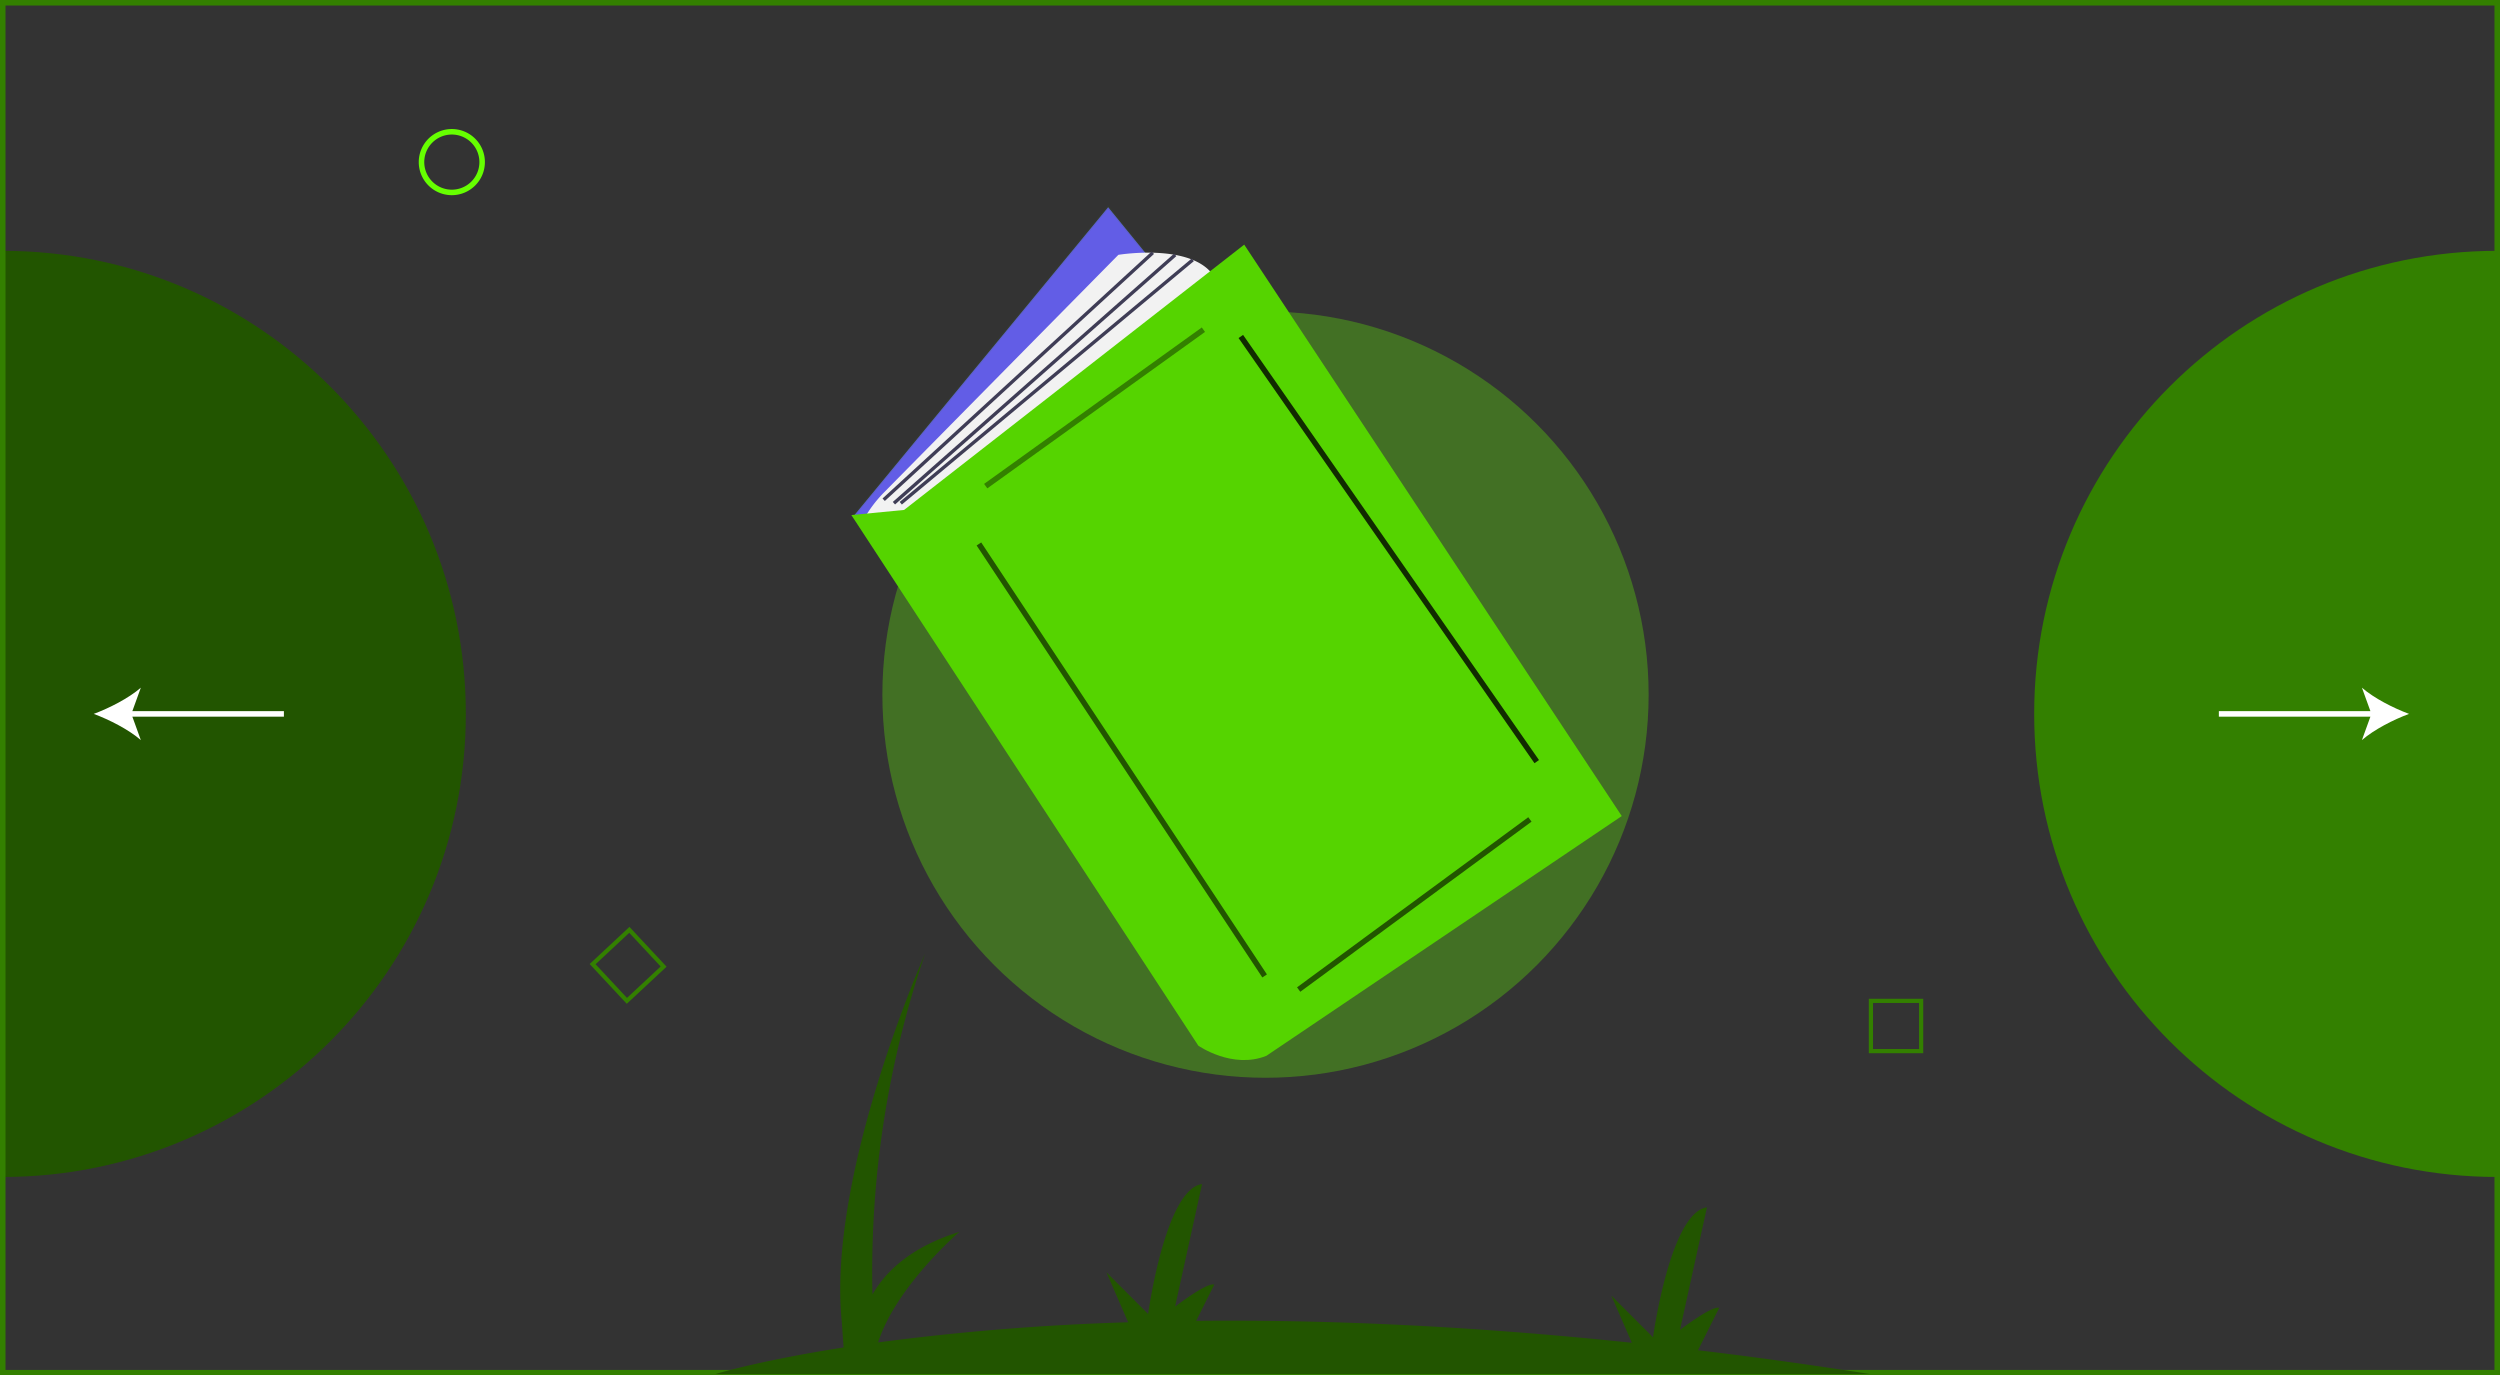 <?xml version="1.0" encoding="UTF-8" standalone="no"?>
<svg
   xmlns:dc="http://purl.org/dc/elements/1.1/"
   xmlns:cc="http://creativecommons.org/ns#"
   xmlns:rdf="http://www.w3.org/1999/02/22-rdf-syntax-ns#"
   xmlns:svg="http://www.w3.org/2000/svg"
   xmlns="http://www.w3.org/2000/svg"
   xmlns:sodipodi="http://sodipodi.sourceforge.net/DTD/sodipodi-0.dtd"
   xmlns:inkscape="http://www.inkscape.org/namespaces/inkscape"
   id="b9bf6650-716f-405e-b16b-128ee0039b2f"
   data-name="Layer 1"
   width="1036"
   height="569.971"
   viewBox="0 0 1036 569.971"
   version="1.1"
   sodipodi:docname="undraw_Books_l33t.svg"
   inkscape:version="0.92.4 (5da689c313, 2019-01-14)">
  <rect x="0" y="0" width="1036" height="569.971" fill="#333333" stroke="none"/>
  <defs
     id="defs49" />
  <sodipodi:namedview
     pagecolor="#ffffff"
     bordercolor="#666666"
     borderopacity="1"
     objecttolerance="10"
     gridtolerance="10"
     guidetolerance="10"
     inkscape:pageopacity="0"
     inkscape:pageshadow="2"
     inkscape:window-width="1366"
     inkscape:window-height="706"
     id="namedview47"
     showgrid="false"
     inkscape:zoom="0.38768017"
     inkscape:cx="1029.9889"
     inkscape:cy="171.77565"
     inkscape:window-x="-8"
     inkscape:window-y="-8"
     inkscape:window-maximized="1"
     inkscape:current-layer="b9bf6650-716f-405e-b16b-128ee0039b2f" />
  <title
     id="title2">Books</title>
  <path
     d="M275.036,460.851c0,105.976-85.918,191.894-191.894,191.894V268.957C189.118,268.957,275.036,354.875,275.036,460.851Z"
     transform="translate(-82 -165.014)"
     fill="#3f3d56"
     id="path4"
     style="fill:#225500" />
  <path
     d="M924.964,460.851c0,105.976,85.918,191.894,191.894,191.894V268.957C1010.882,268.957,924.964,354.875,924.964,460.851Z"
     transform="translate(-82 -165.014)"
     fill="#3f3d56"
     id="path6"
     style="fill:#338000" />
  <path
     d="M269.237,245.897a13.707,13.707,0,1,1,13.707-13.707A13.722,13.722,0,0,1,269.237,245.897Zm0-25.129a11.422,11.422,0,1,0,11.422,11.422A11.435,11.435,0,0,0,269.237,220.768Z"
     transform="translate(-82 -165.014)"
     fill="#3f3d56"
     id="path8"
     style="fill:#66ff00" />
  <path
     d="M878.989,601.46H856.44V578.911H878.989Zm-20.814-1.735h19.08V580.646H858.175Z"
     transform="translate(-82 -165.014)"
     fill="#3f3d56"
     id="path10"
     style="fill:#338000" />
  <path
     d="M341.735,580.992l-15.38-16.489,16.489-15.38,15.38,16.489Zm-12.929-16.404,13.014,13.953,13.953-13.014-13.014-13.953Z"
     transform="translate(-82 -165.014)"
     fill="#3f3d56"
     id="path12"
     style="fill:#338000" />
  <path
     d="M82,165.014V734.986H1118V165.014ZM1115.716,732.701H84.284V167.299h1031.431Z"
     transform="translate(-82 -165.014)"
     id="path14"
     style="fill:#338000"
     fill="#3f3d56" />
  <path
     d="M856.898,734.415q-37.048-5.8-71.243-9.867l8.778-17.557c-3.047-1.016-16.251,9.141-16.251,9.141L789.355,665.348c-15.235,2.031-22.345,53.831-22.345,53.831L749.743,701.913l8.5,19.549c-69.758-7.33-129.953-9.617-180.554-9.093l7.513-15.027c-3.047-1.016-16.251,9.141-16.251,9.141l11.173-50.784c-15.235,2.031-22.345,53.831-22.345,53.831l-17.267-17.267,9.002,20.706a1013.499,1013.499,0,0,0-103.623,8.345c7.497-23.356,33.679-45.809,33.679-45.809-20.131,6.263-30.605,16.467-36.026,25.925a407.859,407.859,0,0,1,21.806-141.205s-40.627,91.411-34.533,152.352l.773,10.825c-35.345,5.514-53.081,11.012-53.081,11.012Z"
     transform="translate(-82 -165.014)"
     fill="#3f3d56"
     id="path16"
     style="fill:#225500" />
  <circle
     cx="524.425"
     cy="287.859"
     r="158.77"
     fill="#6c63ff"
     opacity="0.3"
     id="circle18"
     style="fill:#66ff00" />
  <polygon
     points="459.223 85.873 353.51 214.137 509.965 398.782 614.268 276.156 459.223 85.873"
     fill="#6c63ff"
     id="polygon20" />
  <polygon
     points="459.223 85.873 353.51 214.137 509.965 398.782 614.268 276.156 459.223 85.873"
     opacity="0.1"
     id="polygon22"
     style="fill:#112b00;stroke:#338000" />
  <path
     d="M439.739,380.561h0a53.131,53.131,0,0,1,8.619-11.508l97.094-98.433s33.828-5.638,40.876,11.276L462.291,383.38Z"
     transform="translate(-82 -165.014)"
     fill="#f2f2f2"
     id="path24" />
  <path
     d="M434.805,378.447l143.769,219.882s14.095,9.867,28.19,4.229l147.293-99.37L597.603,266.392,456.653,376.333Z"
     transform="translate(-82 -165.014)"
     fill="#6c63ff"
     id="path26"
     style="fill:#55d400" />
  <rect
     x="480.039"
     y="332.905"
     width="111.092"
     height="2.284"
     transform="translate(-176.285 210.298) rotate(-35.7)"
     fill="#3f3d56"
     id="rect28"
     style="fill:#338000" />
  <rect
     x="545.719"
     y="372.621"
     width="2.284"
     height="214.62"
     transform="translate(-256.018 216.307) rotate(-33.481)"
     fill="#3f3d56"
     id="rect30"
     style="fill:#225500" />
  <rect
     x="608.595"
     y="538.693"
     width="118.967"
     height="2.285"
     transform="translate(-271.965 335.923) rotate(-36.344)"
     fill="#3f3d56"
     id="rect32"
     style="fill:#225500" />
  <rect
     x="656.366"
     y="285.212"
     width="2.284"
     height="214.661"
     transform="translate(-188.398 280.946) rotate(-34.838)"
     fill="#3f3d56"
     id="rect34"
     style="fill:#112b00" />
  <rect
     x="428.269"
     y="320.219"
     width="151.386"
     height="1.409"
     transform="translate(-166.329 260.232) rotate(-42.545)"
     fill="#3f3d56"
     id="rect36" />
  <rect
     x="432.981"
     y="321.377"
     width="155.492"
     height="1.41"
     transform="translate(-167.307 253.621) rotate(-41.438)"
     fill="#3f3d56"
     id="rect38" />
  <rect
     x="437.017"
     y="322.42"
     width="157.533"
     height="1.41"
     transform="translate(-169.302 240.151) rotate(-39.813)"
     fill="#3f3d56"
     id="rect40" />
  <path
     d="M1080.306,460.851c-6.487-2.405-14.537-6.512-19.526-10.862l3.517,9.72h-62.804v2.284h62.804l-3.517,9.722C1065.77,467.365,1073.819,463.258,1080.306,460.851Z"
     transform="translate(-82 -165.014)"
     fill="#fff"
     id="path42" />
  <path
     d="M199.649,459.709H136.845l3.517-9.722c-4.989,4.35-13.039,8.457-19.526,10.865,6.487,2.405,14.537,6.512,19.526,10.862l-3.517-9.72h62.804Z"
     transform="translate(-82 -165.014)"
     fill="#fff"
     id="path44" />
</svg>
